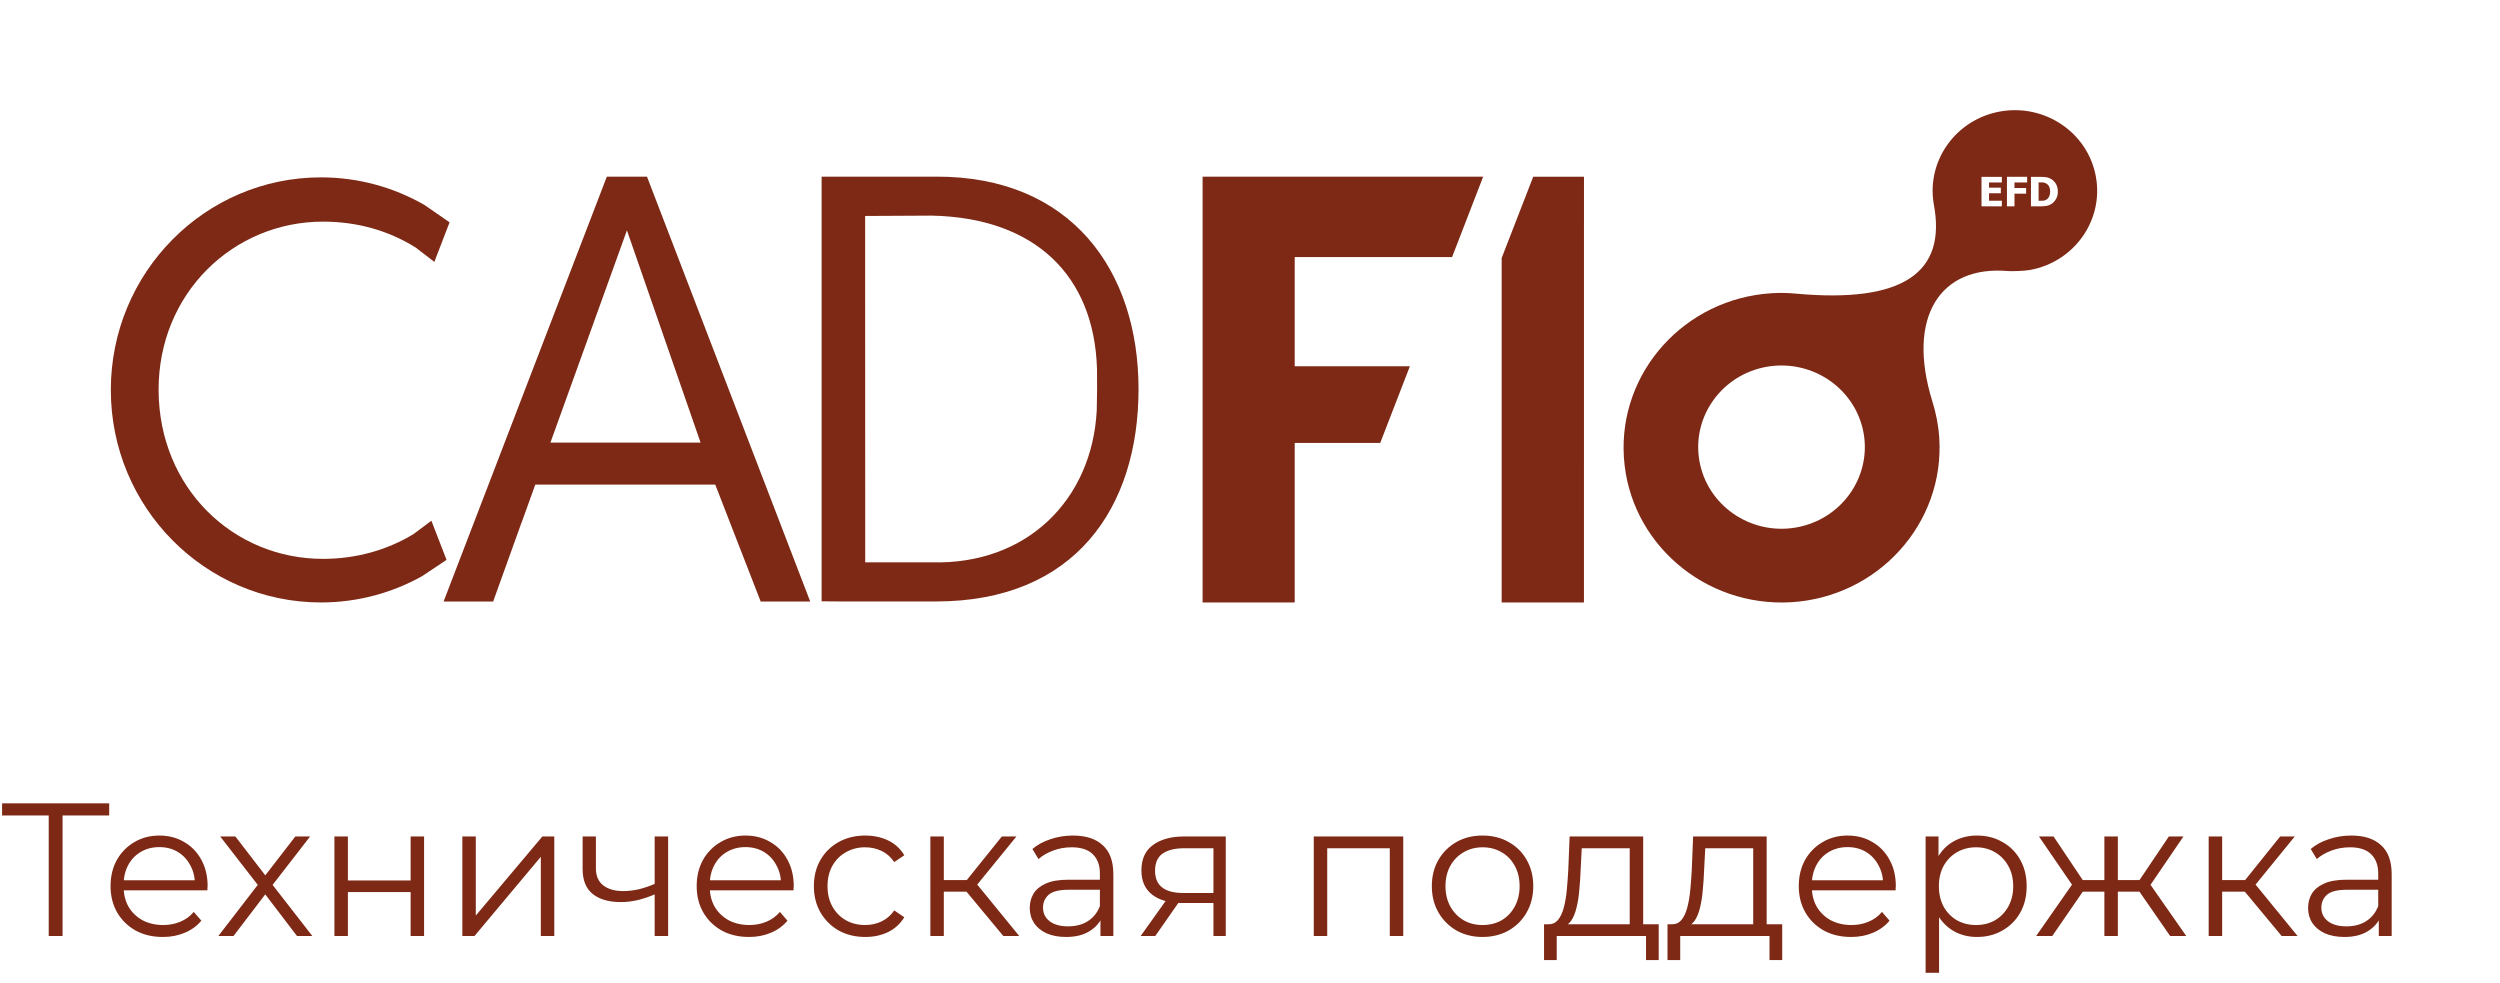 <svg width="211" height="83" viewBox="0 0 211 83" fill="none" xmlns="http://www.w3.org/2000/svg">
<path fill-rule="evenodd" clip-rule="evenodd" d="M9.354 32.911C9.354 22.988 17.315 14.969 27.084 14.969C30.261 14.969 33.246 15.816 35.825 17.301L37.945 18.764L36.658 22.104L35.092 20.899C32.774 19.439 30.11 18.706 27.26 18.706C19.705 18.706 13.355 24.744 13.386 32.942C13.424 41.213 19.702 47.168 27.26 47.168C30.031 47.168 32.639 46.447 34.907 45.073L36.41 43.949L37.687 47.252L35.614 48.635C33.082 50.046 30.176 50.847 27.084 50.847C17.315 50.847 9.354 42.828 9.354 32.911Z" fill="#7E2915"/>
<path fill-rule="evenodd" clip-rule="evenodd" d="M101.499 50.847V14.91H125.18L122.557 21.694H109.274V30.915H118.993L116.492 37.381H109.274V50.847H101.499Z" fill="#7E2915"/>
<path fill-rule="evenodd" clip-rule="evenodd" d="M126.74 50.847V21.777L129.404 14.917H133.688L133.685 50.847H126.74Z" fill="#7E2915"/>
<path fill-rule="evenodd" clip-rule="evenodd" d="M70.999 50.764L69.344 50.751V14.908H78.978C90.396 14.858 96.092 22.822 96.092 32.84C96.092 42.84 90.739 50.77 78.978 50.764H70.999ZM78.651 47.461C86.603 47.674 92.164 42.248 92.566 34.636L92.594 32.892V32.849L92.588 31.164C92.355 23.204 87.31 18.389 78.664 18.198L73.018 18.228L73.024 47.461H78.651Z" fill="#7E2915"/>
<path fill-rule="evenodd" clip-rule="evenodd" d="M54.605 14.908H51.218L37.438 50.77H41.622L44.009 44.128H44.015L45.179 40.899H60.368L61.62 44.128L64.202 50.77H68.382L54.605 14.908ZM52.913 19.442L59.129 37.356H46.456L52.913 19.442Z" fill="#7E2915"/>
<path fill-rule="evenodd" clip-rule="evenodd" d="M172.68 15.474C172.595 15.428 172.504 15.403 172.41 15.397C172.315 15.394 172.202 15.391 172.07 15.391H172.057V16.947H172.07C172.215 16.947 172.334 16.944 172.432 16.941C172.529 16.934 172.623 16.907 172.712 16.851C172.815 16.787 172.897 16.697 172.951 16.583C173.004 16.469 173.032 16.331 173.032 16.167C173.032 16.004 173.004 15.863 172.947 15.748C172.888 15.631 172.8 15.542 172.68 15.474Z" fill="#7E2915"/>
<path fill-rule="evenodd" clip-rule="evenodd" d="M176.885 14.867C176.193 11.171 172.567 8.734 168.799 9.411C165.075 10.089 162.603 13.546 163.203 17.184V17.196C164.326 23.003 160.646 25.622 151.522 24.778C150.871 24.716 150.213 24.707 149.537 24.747C142.193 25.197 136.6 31.401 137.056 38.589C137.509 45.785 143.85 51.266 151.191 50.828C158.536 50.372 164.128 44.165 163.675 36.977C163.606 35.899 163.398 34.855 163.087 33.863C160.885 26.756 163.751 22.363 169.497 22.88C169.978 22.892 170.752 22.88 171.318 22.788C175.089 22.107 177.58 18.558 176.885 14.867ZM151.525 44.531C147.7 45.16 144.07 42.63 143.426 38.878C142.781 35.132 145.366 31.574 149.191 30.942C153.019 30.317 156.648 32.846 157.296 36.595C157.935 40.342 155.349 43.9 151.525 44.531ZM168.956 15.4H167.874V15.838H168.871V16.312H167.874V16.941H168.956V17.415H167.239V14.926H168.956V15.4ZM171.089 15.4H170.022V15.869H171.004V16.343H170.022V17.412H169.387V14.923H171.089V15.4ZM173.529 16.796C173.426 16.978 173.297 17.119 173.136 17.218C173.004 17.301 172.859 17.357 172.705 17.378C172.551 17.403 172.384 17.415 172.208 17.415H171.413V14.926H172.202C172.381 14.926 172.548 14.938 172.702 14.96C172.859 14.981 173.004 15.037 173.139 15.123C173.306 15.228 173.438 15.37 173.536 15.545C173.633 15.724 173.68 15.933 173.68 16.174C173.687 16.405 173.633 16.614 173.529 16.796Z" fill="#7E2915"/>
<path d="M4.112 79V68.504L4.432 68.824H0.176V67.8H9.216V68.824H4.976L5.28 68.504V79H4.112ZM13.747 79.08C12.873 79.08 12.105 78.899 11.443 78.536C10.782 78.163 10.265 77.656 9.891 77.016C9.518 76.365 9.331 75.624 9.331 74.792C9.331 73.96 9.507 73.224 9.859 72.584C10.222 71.944 10.713 71.443 11.331 71.08C11.961 70.707 12.665 70.52 13.443 70.52C14.233 70.52 14.931 70.701 15.539 71.064C16.158 71.416 16.643 71.917 16.995 72.568C17.347 73.208 17.523 73.949 17.523 74.792C17.523 74.845 17.518 74.904 17.507 74.968C17.507 75.021 17.507 75.08 17.507 75.144H10.195V74.296H16.899L16.451 74.632C16.451 74.024 16.318 73.485 16.051 73.016C15.795 72.536 15.443 72.163 14.995 71.896C14.547 71.629 14.03 71.496 13.443 71.496C12.867 71.496 12.35 71.629 11.891 71.896C11.433 72.163 11.075 72.536 10.819 73.016C10.563 73.496 10.435 74.045 10.435 74.664V74.84C10.435 75.48 10.574 76.045 10.851 76.536C11.139 77.016 11.534 77.395 12.035 77.672C12.547 77.939 13.129 78.072 13.779 78.072C14.291 78.072 14.766 77.981 15.203 77.8C15.651 77.619 16.035 77.341 16.355 76.968L16.995 77.704C16.622 78.152 16.153 78.493 15.587 78.728C15.033 78.963 14.419 79.08 13.747 79.08ZM18.427 79L21.98 74.392L21.963 74.952L18.587 70.6H19.867L22.636 74.2L22.155 74.184L24.924 70.6H26.172L22.764 75L22.779 74.392L26.363 79H25.067L22.14 75.16L22.587 75.224L19.707 79H18.427ZM28.225 79V70.6H29.361V74.312H34.657V70.6H35.793V79H34.657V75.288H29.361V79H28.225ZM39.022 79V70.6H40.158V77.272L45.774 70.6H46.782V79H45.646V72.312L40.046 79H39.022ZM55.35 75.448C54.859 75.661 54.363 75.832 53.862 75.96C53.371 76.077 52.88 76.136 52.39 76.136C51.398 76.136 50.614 75.912 50.038 75.464C49.462 75.005 49.174 74.301 49.174 73.352V70.6H50.294V73.288C50.294 73.928 50.502 74.408 50.918 74.728C51.334 75.048 51.894 75.208 52.598 75.208C53.025 75.208 53.472 75.155 53.942 75.048C54.411 74.931 54.886 74.765 55.366 74.552L55.35 75.448ZM55.254 79V70.6H56.39V79H55.254ZM63.216 79.08C62.341 79.08 61.573 78.899 60.912 78.536C60.251 78.163 59.733 77.656 59.36 77.016C58.987 76.365 58.8 75.624 58.8 74.792C58.8 73.96 58.976 73.224 59.328 72.584C59.691 71.944 60.181 71.443 60.8 71.08C61.429 70.707 62.133 70.52 62.912 70.52C63.701 70.52 64.4 70.701 65.008 71.064C65.627 71.416 66.112 71.917 66.464 72.568C66.816 73.208 66.992 73.949 66.992 74.792C66.992 74.845 66.987 74.904 66.976 74.968C66.976 75.021 66.976 75.08 66.976 75.144H59.664V74.296H66.368L65.92 74.632C65.92 74.024 65.787 73.485 65.52 73.016C65.264 72.536 64.912 72.163 64.464 71.896C64.016 71.629 63.499 71.496 62.912 71.496C62.336 71.496 61.819 71.629 61.36 71.896C60.901 72.163 60.544 72.536 60.288 73.016C60.032 73.496 59.904 74.045 59.904 74.664V74.84C59.904 75.48 60.043 76.045 60.32 76.536C60.608 77.016 61.003 77.395 61.504 77.672C62.016 77.939 62.597 78.072 63.248 78.072C63.76 78.072 64.235 77.981 64.672 77.8C65.12 77.619 65.504 77.341 65.824 76.968L66.464 77.704C66.091 78.152 65.621 78.493 65.056 78.728C64.501 78.963 63.888 79.08 63.216 79.08ZM73.027 79.08C72.195 79.08 71.448 78.899 70.787 78.536C70.136 78.163 69.624 77.656 69.251 77.016C68.877 76.365 68.691 75.624 68.691 74.792C68.691 73.949 68.877 73.208 69.251 72.568C69.624 71.928 70.136 71.427 70.787 71.064C71.448 70.701 72.195 70.52 73.027 70.52C73.741 70.52 74.387 70.659 74.963 70.936C75.539 71.213 75.992 71.629 76.323 72.184L75.475 72.76C75.187 72.333 74.829 72.019 74.403 71.816C73.976 71.613 73.512 71.512 73.011 71.512C72.413 71.512 71.875 71.651 71.395 71.928C70.915 72.195 70.536 72.573 70.259 73.064C69.981 73.555 69.843 74.131 69.843 74.792C69.843 75.453 69.981 76.029 70.259 76.52C70.536 77.011 70.915 77.395 71.395 77.672C71.875 77.939 72.413 78.072 73.011 78.072C73.512 78.072 73.976 77.971 74.403 77.768C74.829 77.565 75.187 77.256 75.475 76.84L76.323 77.416C75.992 77.96 75.539 78.376 74.963 78.664C74.387 78.941 73.741 79.08 73.027 79.08ZM84.682 79L81.226 74.84L82.17 74.28L86.026 79H84.682ZM78.522 79V70.6H79.658V79H78.522ZM79.306 75.256V74.28H82.01V75.256H79.306ZM82.266 74.92L81.21 74.76L84.554 70.6H85.786L82.266 74.92ZM92.879 79V77.144L92.831 76.84V73.736C92.831 73.021 92.628 72.472 92.223 72.088C91.828 71.704 91.236 71.512 90.447 71.512C89.903 71.512 89.385 71.603 88.895 71.784C88.404 71.965 87.988 72.205 87.647 72.504L87.135 71.656C87.561 71.293 88.073 71.016 88.671 70.824C89.268 70.621 89.897 70.52 90.559 70.52C91.647 70.52 92.484 70.792 93.071 71.336C93.668 71.869 93.967 72.685 93.967 73.784V79H92.879ZM89.983 79.08C89.353 79.08 88.804 78.979 88.335 78.776C87.876 78.563 87.524 78.275 87.279 77.912C87.034 77.539 86.911 77.112 86.911 76.632C86.911 76.195 87.012 75.8 87.215 75.448C87.428 75.085 87.769 74.797 88.239 74.584C88.719 74.36 89.359 74.248 90.159 74.248H93.055V75.096H90.191C89.38 75.096 88.815 75.24 88.495 75.528C88.186 75.816 88.031 76.173 88.031 76.6C88.031 77.08 88.218 77.464 88.591 77.752C88.964 78.04 89.487 78.184 90.159 78.184C90.799 78.184 91.348 78.04 91.807 77.752C92.276 77.453 92.618 77.027 92.831 76.472L93.087 77.256C92.874 77.811 92.5 78.253 91.967 78.584C91.444 78.915 90.783 79.08 89.983 79.08ZM102.415 79V75.976L102.623 76.216H99.775C98.698 76.216 97.855 75.981 97.247 75.512C96.639 75.043 96.335 74.36 96.335 73.464C96.335 72.504 96.66 71.789 97.311 71.32C97.962 70.84 98.831 70.6 99.919 70.6H103.455V79H102.415ZM96.271 79L98.575 75.768H99.759L97.503 79H96.271ZM102.415 75.64V71.256L102.623 71.592H99.951C99.172 71.592 98.564 71.741 98.127 72.04C97.7 72.339 97.487 72.824 97.487 73.496C97.487 74.744 98.282 75.368 99.871 75.368H102.623L102.415 75.64ZM110.882 79V70.6H118.434V79H117.298V71.288L117.586 71.592H111.73L112.018 71.288V79H110.882ZM125.119 79.08C124.308 79.08 123.578 78.899 122.927 78.536C122.287 78.163 121.78 77.656 121.407 77.016C121.034 76.365 120.847 75.624 120.847 74.792C120.847 73.949 121.034 73.208 121.407 72.568C121.78 71.928 122.287 71.427 122.927 71.064C123.567 70.701 124.298 70.52 125.119 70.52C125.951 70.52 126.687 70.701 127.327 71.064C127.978 71.427 128.484 71.928 128.847 72.568C129.22 73.208 129.407 73.949 129.407 74.792C129.407 75.624 129.22 76.365 128.847 77.016C128.484 77.656 127.978 78.163 127.327 78.536C126.676 78.899 125.94 79.08 125.119 79.08ZM125.119 78.072C125.727 78.072 126.266 77.939 126.735 77.672C127.204 77.395 127.572 77.011 127.839 76.52C128.116 76.019 128.255 75.443 128.255 74.792C128.255 74.131 128.116 73.555 127.839 73.064C127.572 72.573 127.204 72.195 126.735 71.928C126.266 71.651 125.732 71.512 125.135 71.512C124.538 71.512 124.004 71.651 123.535 71.928C123.066 72.195 122.692 72.573 122.415 73.064C122.138 73.555 121.999 74.131 121.999 74.792C121.999 75.443 122.138 76.019 122.415 76.52C122.692 77.011 123.066 77.395 123.535 77.672C124.004 77.939 124.532 78.072 125.119 78.072ZM137.548 78.456V71.592H133.5L133.404 73.464C133.383 74.029 133.345 74.584 133.292 75.128C133.249 75.672 133.169 76.173 133.052 76.632C132.945 77.08 132.791 77.448 132.588 77.736C132.385 78.013 132.124 78.173 131.804 78.216L130.668 78.008C130.999 78.019 131.271 77.901 131.484 77.656C131.697 77.4 131.863 77.053 131.98 76.616C132.097 76.179 132.183 75.683 132.236 75.128C132.289 74.563 132.332 73.987 132.364 73.4L132.476 70.6H138.684V78.456H137.548ZM130.316 81.032V78.008H139.996V81.032H138.924V79H131.388V81.032H130.316ZM147.97 78.456V71.592H143.922L143.826 73.464C143.804 74.029 143.767 74.584 143.714 75.128C143.671 75.672 143.591 76.173 143.474 76.632C143.367 77.08 143.212 77.448 143.01 77.736C142.807 78.013 142.546 78.173 142.226 78.216L141.09 78.008C141.42 78.019 141.692 77.901 141.906 77.656C142.119 77.4 142.284 77.053 142.402 76.616C142.519 76.179 142.604 75.683 142.658 75.128C142.711 74.563 142.754 73.987 142.786 73.4L142.898 70.6H149.106V78.456H147.97ZM140.738 81.032V78.008H150.418V81.032H149.346V79H141.81V81.032H140.738ZM156.232 79.08C155.357 79.08 154.589 78.899 153.928 78.536C153.266 78.163 152.749 77.656 152.376 77.016C152.002 76.365 151.816 75.624 151.816 74.792C151.816 73.96 151.992 73.224 152.344 72.584C152.706 71.944 153.197 71.443 153.816 71.08C154.445 70.707 155.149 70.52 155.928 70.52C156.717 70.52 157.416 70.701 158.024 71.064C158.642 71.416 159.128 71.917 159.48 72.568C159.832 73.208 160.008 73.949 160.008 74.792C160.008 74.845 160.002 74.904 159.992 74.968C159.992 75.021 159.992 75.08 159.992 75.144H152.68V74.296H159.384L158.936 74.632C158.936 74.024 158.802 73.485 158.536 73.016C158.28 72.536 157.928 72.163 157.48 71.896C157.032 71.629 156.514 71.496 155.928 71.496C155.352 71.496 154.834 71.629 154.376 71.896C153.917 72.163 153.56 72.536 153.304 73.016C153.048 73.496 152.92 74.045 152.92 74.664V74.84C152.92 75.48 153.058 76.045 153.336 76.536C153.624 77.016 154.018 77.395 154.52 77.672C155.032 77.939 155.613 78.072 156.264 78.072C156.776 78.072 157.25 77.981 157.688 77.8C158.136 77.619 158.52 77.341 158.84 76.968L159.48 77.704C159.106 78.152 158.637 78.493 158.072 78.728C157.517 78.963 156.904 79.08 156.232 79.08ZM166.858 79.08C166.133 79.08 165.477 78.915 164.89 78.584C164.304 78.243 163.834 77.757 163.482 77.128C163.141 76.488 162.97 75.709 162.97 74.792C162.97 73.875 163.141 73.101 163.482 72.472C163.824 71.832 164.288 71.347 164.874 71.016C165.461 70.685 166.122 70.52 166.858 70.52C167.658 70.52 168.373 70.701 169.002 71.064C169.642 71.416 170.144 71.917 170.506 72.568C170.869 73.208 171.05 73.949 171.05 74.792C171.05 75.645 170.869 76.392 170.506 77.032C170.144 77.672 169.642 78.173 169.002 78.536C168.373 78.899 167.658 79.08 166.858 79.08ZM162.522 82.104V70.6H163.61V73.128L163.498 74.808L163.658 76.504V82.104H162.522ZM166.778 78.072C167.376 78.072 167.909 77.939 168.378 77.672C168.848 77.395 169.221 77.011 169.498 76.52C169.776 76.019 169.914 75.443 169.914 74.792C169.914 74.141 169.776 73.571 169.498 73.08C169.221 72.589 168.848 72.205 168.378 71.928C167.909 71.651 167.376 71.512 166.778 71.512C166.181 71.512 165.642 71.651 165.162 71.928C164.693 72.205 164.32 72.589 164.042 73.08C163.776 73.571 163.642 74.141 163.642 74.792C163.642 75.443 163.776 76.019 164.042 76.52C164.32 77.011 164.693 77.395 165.162 77.672C165.642 77.939 166.181 78.072 166.778 78.072ZM183.162 79L180.282 74.84L181.226 74.28L184.522 79H183.162ZM178.394 75.256V74.28H181.05V75.256H178.394ZM181.338 74.92L180.25 74.76L183.05 70.6H184.282L181.338 74.92ZM173.21 79H171.85L175.146 74.28L176.074 74.84L173.21 79ZM178.746 79H177.61V70.6H178.746V79ZM177.962 75.256H175.322V74.28H177.962V75.256ZM175.05 74.92L172.09 70.6H173.322L176.106 74.76L175.05 74.92ZM192.573 79L189.117 74.84L190.061 74.28L193.917 79H192.573ZM186.413 79V70.6H187.549V79H186.413ZM187.197 75.256V74.28H189.901V75.256H187.197ZM190.157 74.92L189.101 74.76L192.445 70.6H193.677L190.157 74.92ZM200.77 79V77.144L200.722 76.84V73.736C200.722 73.021 200.519 72.472 200.114 72.088C199.719 71.704 199.127 71.512 198.338 71.512C197.794 71.512 197.276 71.603 196.786 71.784C196.295 71.965 195.879 72.205 195.538 72.504L195.026 71.656C195.452 71.293 195.964 71.016 196.562 70.824C197.159 70.621 197.788 70.52 198.45 70.52C199.538 70.52 200.375 70.792 200.962 71.336C201.559 71.869 201.858 72.685 201.858 73.784V79H200.77ZM197.874 79.08C197.244 79.08 196.695 78.979 196.226 78.776C195.767 78.563 195.415 78.275 195.17 77.912C194.924 77.539 194.802 77.112 194.802 76.632C194.802 76.195 194.903 75.8 195.106 75.448C195.319 75.085 195.66 74.797 196.13 74.584C196.61 74.36 197.25 74.248 198.049 74.248H200.946V75.096H198.082C197.271 75.096 196.706 75.24 196.386 75.528C196.076 75.816 195.922 76.173 195.922 76.6C195.922 77.08 196.108 77.464 196.482 77.752C196.855 78.04 197.378 78.184 198.049 78.184C198.69 78.184 199.239 78.04 199.698 77.752C200.167 77.453 200.508 77.027 200.722 76.472L200.978 77.256C200.764 77.811 200.391 78.253 199.858 78.584C199.335 78.915 198.674 79.08 197.874 79.08Z" fill="#7E2915"/>
</svg>
